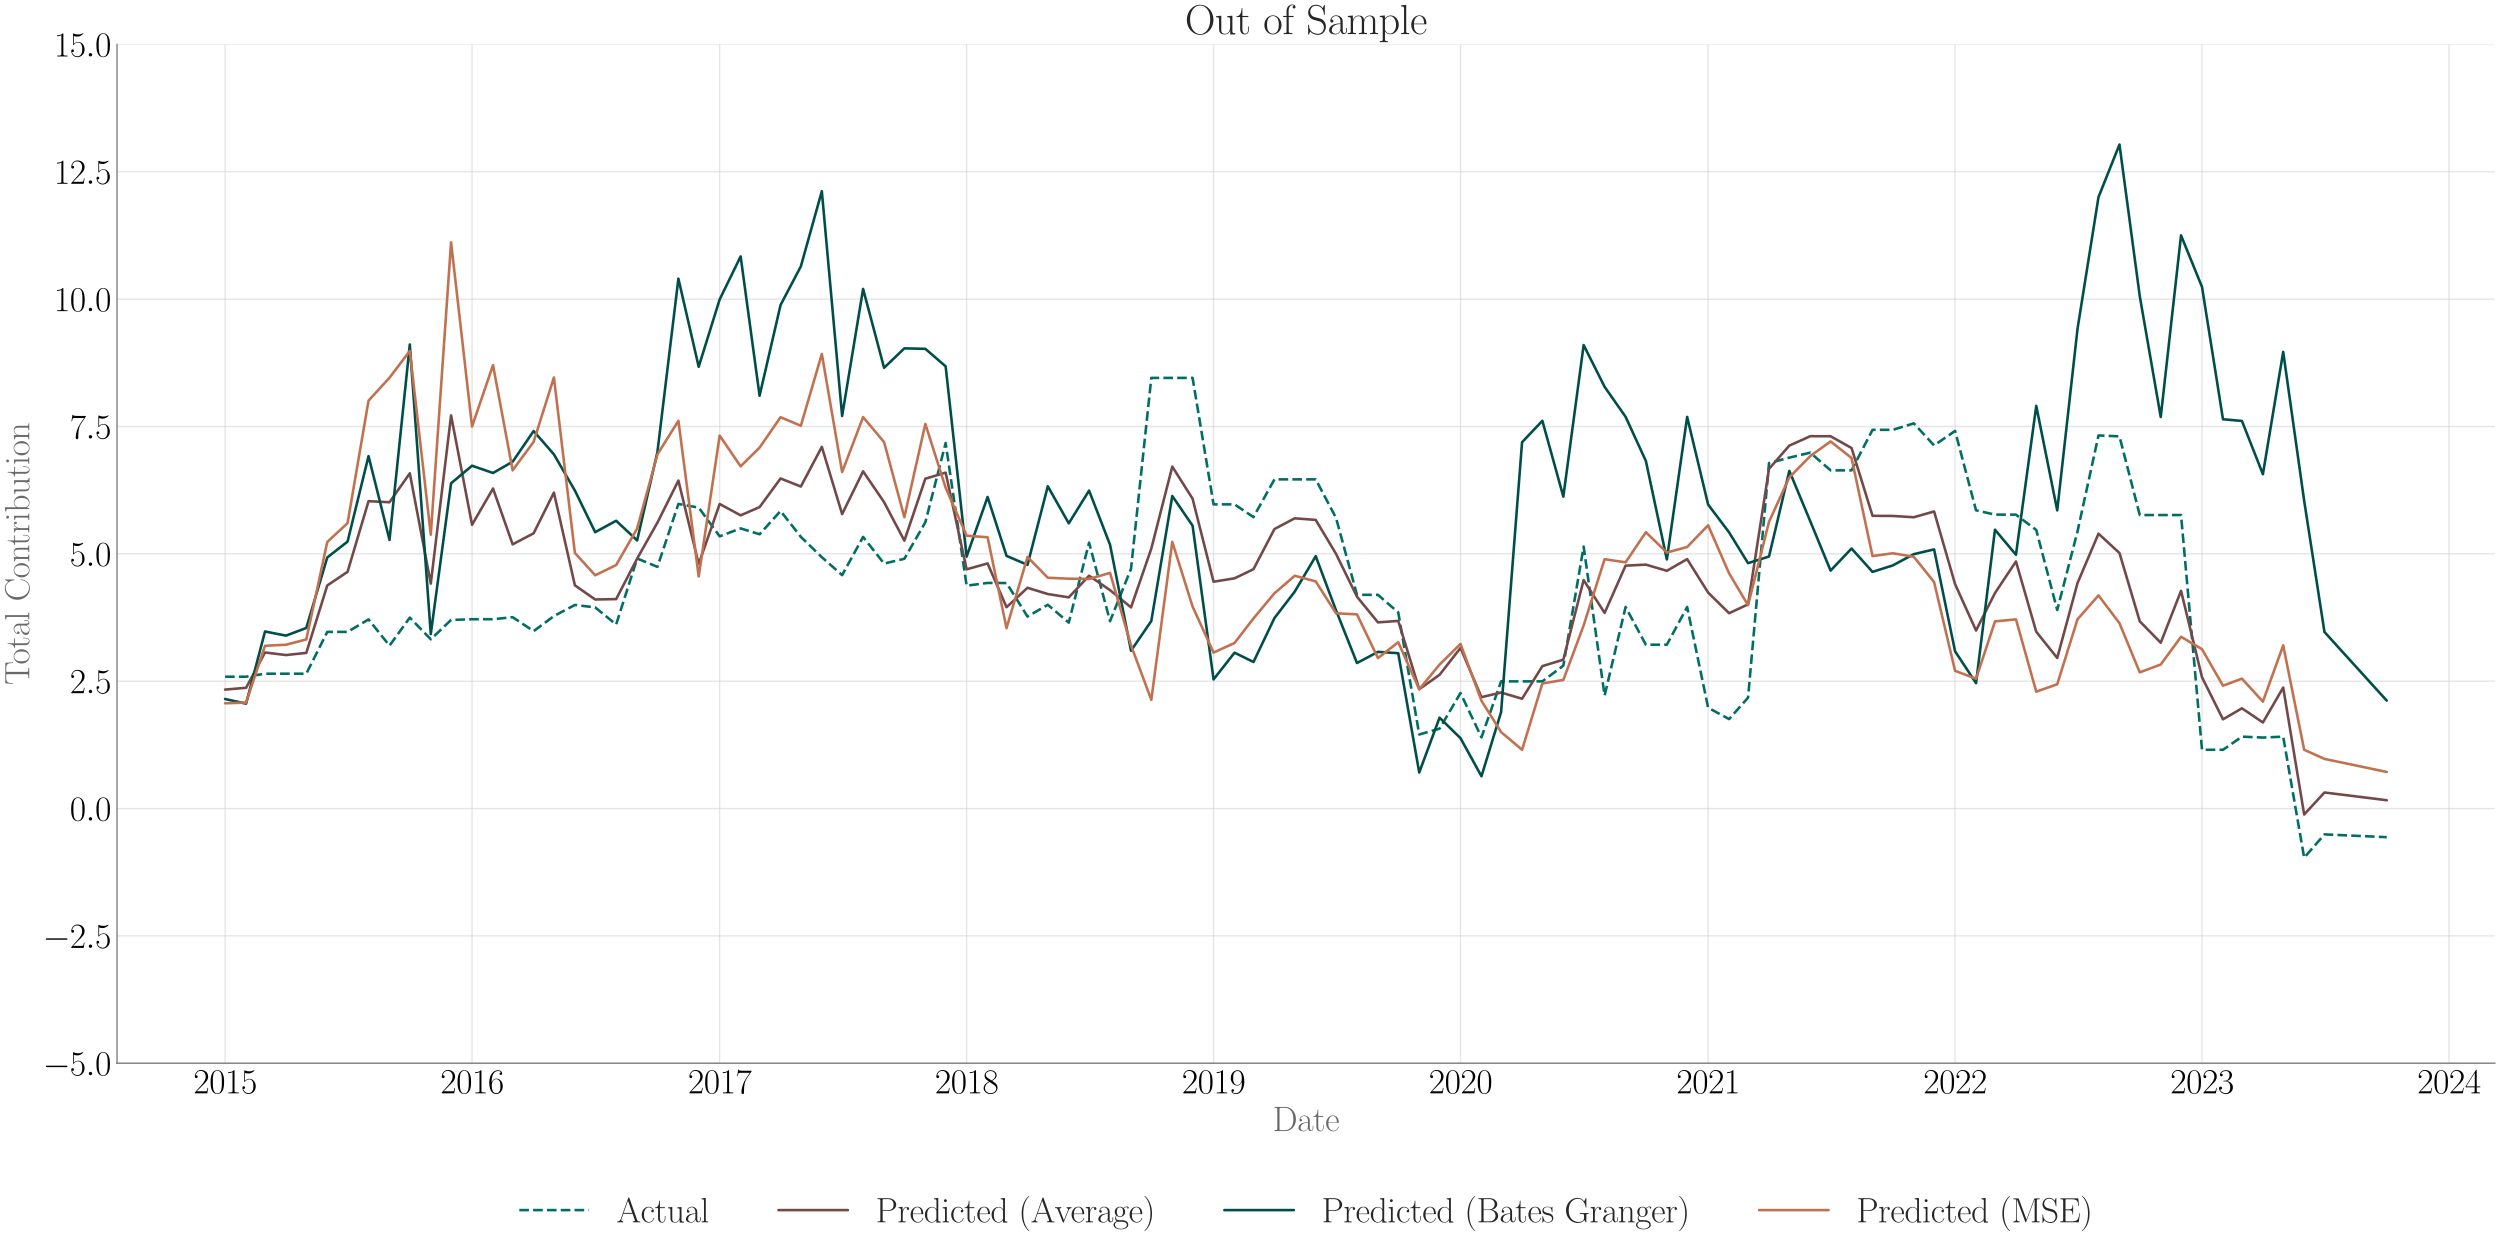 <?xml version="1.0" encoding="utf-8" standalone="no"?>
<!DOCTYPE svg PUBLIC "-//W3C//DTD SVG 1.1//EN"
  "http://www.w3.org/Graphics/SVG/1.1/DTD/svg11.dtd">
<svg xmlns:xlink="http://www.w3.org/1999/xlink" width="1440pt" height="720pt" viewBox="0 0 1440 720" xmlns="http://www.w3.org/2000/svg" version="1.1">
 <defs>
  <style type="text/css">*{stroke-linejoin: round; stroke-linecap: butt}</style>
 </defs>
 <g id="figure_1">
  <g id="patch_1">
   <path d="M 0 720 
L 1440 720 
L 1440 0 
L 0 0 
z
" style="fill: #ffffff"/>
  </g>
  <g id="axes_1">
   <g id="patch_2">
    <path d="M 67.406 612.427 
L 1437 612.427 
L 1437 25.605 
L 67.406 25.605 
z
" style="fill: #ffffff"/>
   </g>
   <g id="matplotlib.axis_1">
    <g id="xtick_1">
     <g id="line2d_1">
      <path d="M 129.66 612.427 
L 129.66 25.605 
" clip-path="url(#p086842a701)" style="fill: none; stroke: #cccccc; stroke-opacity: 0.5; stroke-width: 0.8; stroke-linecap: round"/>
     </g>
     <g id="text_1">
      <!-- $\mathdefault{2015}$ -->
      <g transform="translate(111.384 629.764) scale(0.2 -0.2)">
       <defs>
        <path id="CMR17-32" d="M 2669 989 
L 2554 989 
C 2490 536 2438 459 2413 420 
C 2381 369 1920 369 1830 369 
L 602 369 
C 832 619 1280 1072 1824 1597 
C 2214 1967 2669 2402 2669 3035 
C 2669 3790 2067 4224 1395 4224 
C 691 4224 262 3604 262 3030 
C 262 2780 448 2748 525 2748 
C 589 2748 781 2787 781 3010 
C 781 3207 614 3264 525 3264 
C 486 3264 448 3258 422 3245 
C 544 3790 915 4058 1306 4058 
C 1862 4058 2227 3617 2227 3035 
C 2227 2479 1901 2000 1536 1584 
L 262 146 
L 262 0 
L 2515 0 
L 2669 989 
z
" transform="scale(0.016)"/>
        <path id="CMR17-30" d="M 2688 2025 
C 2688 2416 2682 3080 2413 3591 
C 2176 4039 1798 4198 1466 4198 
C 1158 4198 768 4058 525 3597 
C 269 3118 243 2524 243 2025 
C 243 1661 250 1106 448 619 
C 723 -39 1216 -128 1466 -128 
C 1760 -128 2208 -7 2470 600 
C 2662 1042 2688 1559 2688 2025 
z
M 1466 -26 
C 1056 -26 813 325 723 812 
C 653 1188 653 1738 653 2096 
C 653 2588 653 2997 736 3387 
C 858 3929 1216 4096 1466 4096 
C 1728 4096 2067 3923 2189 3400 
C 2272 3036 2278 2607 2278 2096 
C 2278 1680 2278 1169 2202 792 
C 2067 95 1690 -26 1466 -26 
z
" transform="scale(0.016)"/>
        <path id="CMR17-31" d="M 1702 4058 
C 1702 4192 1696 4192 1606 4192 
C 1357 3916 979 3827 621 3827 
C 602 3827 570 3827 563 3808 
C 557 3795 557 3782 557 3648 
C 755 3648 1088 3686 1344 3839 
L 1344 461 
C 1344 236 1331 160 781 160 
L 589 160 
L 589 0 
C 896 0 1216 0 1523 0 
C 1830 0 2150 0 2458 0 
L 2458 160 
L 2266 160 
C 1715 160 1702 230 1702 458 
L 1702 4058 
z
" transform="scale(0.016)"/>
        <path id="CMR17-35" d="M 730 3692 
C 794 3666 1056 3584 1325 3584 
C 1920 3584 2246 3911 2432 4100 
C 2432 4157 2432 4192 2394 4192 
C 2387 4192 2374 4192 2323 4163 
C 2099 4058 1837 3973 1517 3973 
C 1325 3973 1037 3999 723 4139 
C 653 4171 640 4171 634 4171 
C 602 4171 595 4164 595 4037 
L 595 2203 
C 595 2089 595 2057 659 2057 
C 691 2057 704 2070 736 2114 
C 941 2401 1222 2522 1542 2522 
C 1766 2522 2246 2382 2246 1289 
C 2246 1085 2246 715 2054 421 
C 1894 159 1645 25 1370 25 
C 947 25 518 320 403 814 
C 429 807 480 795 506 795 
C 589 795 749 840 749 1038 
C 749 1210 627 1280 506 1280 
C 358 1280 262 1190 262 1011 
C 262 454 704 -128 1382 -128 
C 2042 -128 2669 440 2669 1264 
C 2669 2030 2170 2624 1549 2624 
C 1222 2624 947 2503 730 2274 
L 730 3692 
z
" transform="scale(0.016)"/>
       </defs>
       <use xlink:href="#CMR17-32" transform="scale(0.996)"/>
       <use xlink:href="#CMR17-30" transform="translate(45.69 0) scale(0.996)"/>
       <use xlink:href="#CMR17-31" transform="translate(91.381 0) scale(0.996)"/>
       <use xlink:href="#CMR17-35" transform="translate(137.071 0) scale(0.996)"/>
      </g>
     </g>
    </g>
    <g id="xtick_2">
     <g id="line2d_2">
      <path d="M 271.9 612.427 
L 271.9 25.605 
" clip-path="url(#p086842a701)" style="fill: none; stroke: #cccccc; stroke-opacity: 0.5; stroke-width: 0.8; stroke-linecap: round"/>
     </g>
     <g id="text_2">
      <!-- $\mathdefault{2016}$ -->
      <g transform="translate(253.624 629.764) scale(0.2 -0.2)">
       <defs>
        <path id="CMR17-36" d="M 678 2176 
C 678 3690 1395 4032 1811 4032 
C 1946 4032 2272 4009 2400 3776 
C 2298 3776 2106 3776 2106 3553 
C 2106 3381 2246 3323 2336 3323 
C 2394 3323 2566 3348 2566 3560 
C 2566 3954 2246 4179 1805 4179 
C 1043 4179 243 3390 243 1984 
C 243 253 966 -128 1478 -128 
C 2099 -128 2688 427 2688 1283 
C 2688 2081 2170 2662 1517 2662 
C 1126 2662 838 2407 678 1960 
L 678 2176 
z
M 1478 25 
C 691 25 691 1200 691 1436 
C 691 1896 909 2560 1504 2560 
C 1613 2560 1926 2560 2138 2120 
C 2253 1870 2253 1609 2253 1289 
C 2253 944 2253 690 2118 434 
C 1978 171 1773 25 1478 25 
z
" transform="scale(0.016)"/>
       </defs>
       <use xlink:href="#CMR17-32" transform="scale(0.996)"/>
       <use xlink:href="#CMR17-30" transform="translate(45.69 0) scale(0.996)"/>
       <use xlink:href="#CMR17-31" transform="translate(91.381 0) scale(0.996)"/>
       <use xlink:href="#CMR17-36" transform="translate(137.071 0) scale(0.996)"/>
      </g>
     </g>
    </g>
    <g id="xtick_3">
     <g id="line2d_3">
      <path d="M 414.53 612.427 
L 414.53 25.605 
" clip-path="url(#p086842a701)" style="fill: none; stroke: #cccccc; stroke-opacity: 0.5; stroke-width: 0.8; stroke-linecap: round"/>
     </g>
     <g id="text_3">
      <!-- $\mathdefault{2017}$ -->
      <g transform="translate(396.253 629.764) scale(0.2 -0.2)">
       <defs>
        <path id="CMR17-37" d="M 2886 3941 
L 2886 4081 
L 1382 4081 
C 634 4081 621 4165 595 4288 
L 480 4288 
L 294 3094 
L 410 3094 
C 429 3215 474 3540 550 3661 
C 589 3712 1062 3712 1171 3712 
L 2579 3712 
L 1869 2661 
C 1395 1954 1069 999 1069 165 
C 1069 89 1069 -128 1299 -128 
C 1530 -128 1530 89 1530 171 
L 1530 465 
C 1530 1508 1709 2196 2003 2636 
L 2886 3941 
z
" transform="scale(0.016)"/>
       </defs>
       <use xlink:href="#CMR17-32" transform="scale(0.996)"/>
       <use xlink:href="#CMR17-30" transform="translate(45.69 0) scale(0.996)"/>
       <use xlink:href="#CMR17-31" transform="translate(91.381 0) scale(0.996)"/>
       <use xlink:href="#CMR17-37" transform="translate(137.071 0) scale(0.996)"/>
      </g>
     </g>
    </g>
    <g id="xtick_4">
     <g id="line2d_4">
      <path d="M 556.769 612.427 
L 556.769 25.605 
" clip-path="url(#p086842a701)" style="fill: none; stroke: #cccccc; stroke-opacity: 0.5; stroke-width: 0.8; stroke-linecap: round"/>
     </g>
     <g id="text_4">
      <!-- $\mathdefault{2018}$ -->
      <g transform="translate(538.493 629.764) scale(0.2 -0.2)">
       <defs>
        <path id="CMR17-38" d="M 1741 2264 
C 2144 2467 2554 2773 2554 3263 
C 2554 3841 1990 4179 1472 4179 
C 890 4179 378 3759 378 3180 
C 378 3021 416 2747 666 2505 
C 730 2442 998 2251 1171 2130 
C 883 1983 211 1634 211 934 
C 211 279 838 -128 1459 -128 
C 2144 -128 2720 362 2720 1010 
C 2720 1590 2330 1857 2074 2029 
L 1741 2264 
z
M 902 2822 
C 851 2854 595 3051 595 3351 
C 595 3739 998 4032 1459 4032 
C 1965 4032 2336 3676 2336 3262 
C 2336 2669 1670 2331 1638 2331 
C 1632 2331 1626 2331 1574 2370 
L 902 2822 
z
M 2080 1519 
C 2176 1449 2483 1240 2483 851 
C 2483 381 2010 25 1472 25 
C 890 25 448 438 448 940 
C 448 1443 838 1862 1280 2060 
L 2080 1519 
z
" transform="scale(0.016)"/>
       </defs>
       <use xlink:href="#CMR17-32" transform="scale(0.996)"/>
       <use xlink:href="#CMR17-30" transform="translate(45.69 0) scale(0.996)"/>
       <use xlink:href="#CMR17-31" transform="translate(91.381 0) scale(0.996)"/>
       <use xlink:href="#CMR17-38" transform="translate(137.071 0) scale(0.996)"/>
      </g>
     </g>
    </g>
    <g id="xtick_5">
     <g id="line2d_5">
      <path d="M 699.009 612.427 
L 699.009 25.605 
" clip-path="url(#p086842a701)" style="fill: none; stroke: #cccccc; stroke-opacity: 0.5; stroke-width: 0.8; stroke-linecap: round"/>
     </g>
     <g id="text_5">
      <!-- $\mathdefault{2019}$ -->
      <g transform="translate(680.733 629.764) scale(0.2 -0.2)">
       <defs>
        <path id="CMR17-39" d="M 2253 1864 
C 2253 464 1670 31 1190 31 
C 1043 31 685 31 538 294 
C 704 268 826 357 826 518 
C 826 692 685 749 595 749 
C 538 749 365 723 365 506 
C 365 71 742 -128 1203 -128 
C 1939 -128 2688 674 2688 2073 
C 2688 3817 1971 4179 1485 4179 
C 851 4179 243 3628 243 2778 
C 243 1991 762 1408 1414 1408 
C 1952 1408 2189 1903 2253 2112 
L 2253 1864 
z
M 1427 1510 
C 1254 1510 1011 1542 813 1922 
C 678 2169 678 2461 678 2771 
C 678 3146 678 3405 858 3684 
C 947 3817 1114 4032 1485 4032 
C 2240 4032 2240 2885 2240 2632 
C 2240 2182 2035 1510 1427 1510 
z
" transform="scale(0.016)"/>
       </defs>
       <use xlink:href="#CMR17-32" transform="scale(0.996)"/>
       <use xlink:href="#CMR17-30" transform="translate(45.69 0) scale(0.996)"/>
       <use xlink:href="#CMR17-31" transform="translate(91.381 0) scale(0.996)"/>
       <use xlink:href="#CMR17-39" transform="translate(137.071 0) scale(0.996)"/>
      </g>
     </g>
    </g>
    <g id="xtick_6">
     <g id="line2d_6">
      <path d="M 841.249 612.427 
L 841.249 25.605 
" clip-path="url(#p086842a701)" style="fill: none; stroke: #cccccc; stroke-opacity: 0.5; stroke-width: 0.8; stroke-linecap: round"/>
     </g>
     <g id="text_6">
      <!-- $\mathdefault{2020}$ -->
      <g transform="translate(822.973 629.764) scale(0.2 -0.2)">
       <use xlink:href="#CMR17-32" transform="scale(0.996)"/>
       <use xlink:href="#CMR17-30" transform="translate(45.69 0) scale(0.996)"/>
       <use xlink:href="#CMR17-32" transform="translate(91.381 0) scale(0.996)"/>
       <use xlink:href="#CMR17-30" transform="translate(137.071 0) scale(0.996)"/>
      </g>
     </g>
    </g>
    <g id="xtick_7">
     <g id="line2d_7">
      <path d="M 983.878 612.427 
L 983.878 25.605 
" clip-path="url(#p086842a701)" style="fill: none; stroke: #cccccc; stroke-opacity: 0.5; stroke-width: 0.8; stroke-linecap: round"/>
     </g>
     <g id="text_7">
      <!-- $\mathdefault{2021}$ -->
      <g transform="translate(965.602 629.764) scale(0.2 -0.2)">
       <use xlink:href="#CMR17-32" transform="scale(0.996)"/>
       <use xlink:href="#CMR17-30" transform="translate(45.69 0) scale(0.996)"/>
       <use xlink:href="#CMR17-32" transform="translate(91.381 0) scale(0.996)"/>
       <use xlink:href="#CMR17-31" transform="translate(137.071 0) scale(0.996)"/>
      </g>
     </g>
    </g>
    <g id="xtick_8">
     <g id="line2d_8">
      <path d="M 1126.118 612.427 
L 1126.118 25.605 
" clip-path="url(#p086842a701)" style="fill: none; stroke: #cccccc; stroke-opacity: 0.5; stroke-width: 0.8; stroke-linecap: round"/>
     </g>
     <g id="text_8">
      <!-- $\mathdefault{2022}$ -->
      <g transform="translate(1107.842 629.764) scale(0.2 -0.2)">
       <use xlink:href="#CMR17-32" transform="scale(0.996)"/>
       <use xlink:href="#CMR17-30" transform="translate(45.69 0) scale(0.996)"/>
       <use xlink:href="#CMR17-32" transform="translate(91.381 0) scale(0.996)"/>
       <use xlink:href="#CMR17-32" transform="translate(137.071 0) scale(0.996)"/>
      </g>
     </g>
    </g>
    <g id="xtick_9">
     <g id="line2d_9">
      <path d="M 1268.358 612.427 
L 1268.358 25.605 
" clip-path="url(#p086842a701)" style="fill: none; stroke: #cccccc; stroke-opacity: 0.5; stroke-width: 0.8; stroke-linecap: round"/>
     </g>
     <g id="text_9">
      <!-- $\mathdefault{2023}$ -->
      <g transform="translate(1250.082 629.764) scale(0.2 -0.2)">
       <defs>
        <path id="CMR17-33" d="M 1414 2157 
C 1984 2157 2234 1662 2234 1090 
C 2234 320 1824 25 1453 25 
C 1114 25 563 194 390 693 
C 422 680 454 680 486 680 
C 640 680 755 782 755 948 
C 755 1133 614 1216 486 1216 
C 378 1216 211 1165 211 926 
C 211 335 787 -128 1466 -128 
C 2176 -128 2720 430 2720 1085 
C 2720 1707 2208 2157 1600 2227 
C 2086 2328 2554 2756 2554 3329 
C 2554 3820 2048 4179 1472 4179 
C 890 4179 378 3829 378 3329 
C 378 3110 544 3072 627 3072 
C 762 3072 877 3155 877 3321 
C 877 3486 762 3569 627 3569 
C 602 3569 570 3569 544 3557 
C 730 3959 1235 4032 1459 4032 
C 1683 4032 2106 3925 2106 3320 
C 2106 3143 2080 2828 1862 2550 
C 1670 2304 1453 2304 1242 2284 
C 1210 2284 1062 2269 1037 2269 
C 992 2263 966 2257 966 2208 
C 966 2163 973 2157 1101 2157 
L 1414 2157 
z
" transform="scale(0.016)"/>
       </defs>
       <use xlink:href="#CMR17-32" transform="scale(0.996)"/>
       <use xlink:href="#CMR17-30" transform="translate(45.69 0) scale(0.996)"/>
       <use xlink:href="#CMR17-32" transform="translate(91.381 0) scale(0.996)"/>
       <use xlink:href="#CMR17-33" transform="translate(137.071 0) scale(0.996)"/>
      </g>
     </g>
    </g>
    <g id="xtick_10">
     <g id="line2d_10">
      <path d="M 1410.598 612.427 
L 1410.598 25.605 
" clip-path="url(#p086842a701)" style="fill: none; stroke: #cccccc; stroke-opacity: 0.5; stroke-width: 0.8; stroke-linecap: round"/>
     </g>
     <g id="text_10">
      <!-- $\mathdefault{2024}$ -->
      <g transform="translate(1392.322 629.764) scale(0.2 -0.2)">
       <defs>
        <path id="CMR17-34" d="M 2150 4122 
C 2150 4256 2144 4256 2029 4256 
L 128 1254 
L 128 1088 
L 1779 1088 
L 1779 457 
C 1779 224 1766 160 1318 160 
L 1197 160 
L 1197 0 
C 1402 0 1747 0 1965 0 
C 2182 0 2528 0 2733 0 
L 2733 160 
L 2611 160 
C 2163 160 2150 224 2150 457 
L 2150 1088 
L 2803 1088 
L 2803 1254 
L 2150 1254 
L 2150 4122 
z
M 1798 3703 
L 1798 1254 
L 256 1254 
L 1798 3703 
z
" transform="scale(0.016)"/>
       </defs>
       <use xlink:href="#CMR17-32" transform="scale(0.996)"/>
       <use xlink:href="#CMR17-30" transform="translate(45.69 0) scale(0.996)"/>
       <use xlink:href="#CMR17-32" transform="translate(91.381 0) scale(0.996)"/>
       <use xlink:href="#CMR17-34" transform="translate(137.071 0) scale(0.996)"/>
      </g>
     </g>
    </g>
    <g id="text_11">
     <!-- Date -->
     <g style="fill: #696969" transform="translate(733.018 651.476) scale(0.2 -0.2)">
      <defs>
       <path id="CMR17-44" d="M 333 4352 
L 333 4186 
C 774 4186 845 4186 845 3900 
L 845 452 
C 845 166 774 166 333 166 
L 333 0 
L 2368 0 
C 3398 0 4224 943 4224 2141 
C 4224 3346 3411 4352 2368 4352 
L 333 4352 
z
M 1523 166 
C 1267 166 1254 197 1254 414 
L 1254 3938 
C 1254 4155 1267 4186 1523 4186 
L 2240 4186 
C 2771 4186 3750 3874 3750 2141 
C 3750 1242 3488 879 3366 707 
C 3213 510 2848 166 2240 166 
L 1523 166 
z
" transform="scale(0.016)"/>
       <path id="CMR17-61" d="M 2304 1653 
C 2304 2072 2304 2294 2035 2543 
C 1798 2752 1523 2816 1306 2816 
C 800 2816 435 2407 435 1971 
C 435 1728 627 1728 666 1728 
C 749 1728 896 1778 896 1954 
C 896 2112 774 2181 666 2181 
C 640 2181 608 2174 589 2168 
C 723 2592 1069 2714 1293 2714 
C 1613 2714 1965 2429 1965 1885 
L 1965 1600 
C 1587 1600 1133 1549 774 1357 
C 371 1133 256 813 256 570 
C 256 77 832 -64 1171 -64 
C 1523 -64 1850 139 1990 511 
C 2003 233 2182 -18 2464 -18 
C 2598 -18 2938 70 2938 567 
L 2938 920 
L 2822 920 
L 2822 562 
C 2822 178 2650 128 2566 128 
C 2304 128 2304 458 2304 738 
L 2304 1653 
z
M 1965 870 
C 1965 317 1568 38 1216 38 
C 896 38 646 275 646 570 
C 646 761 730 1100 1101 1305 
C 1408 1478 1760 1504 1965 1504 
L 1965 870 
z
" transform="scale(0.016)"/>
       <path id="CMR17-74" d="M 966 2560 
L 1862 2560 
L 1862 2725 
L 966 2725 
L 966 3904 
L 851 3904 
C 838 3245 614 2668 70 2668 
L 70 2560 
L 627 2560 
L 627 771 
C 627 650 627 -64 1370 -64 
C 1747 -64 1965 306 1965 777 
L 1965 1140 
L 1850 1140 
L 1850 783 
C 1850 344 1677 51 1408 51 
C 1222 51 966 178 966 758 
L 966 2560 
z
" transform="scale(0.016)"/>
       <path id="CMR17-65" d="M 2438 1472 
C 2464 1498 2464 1511 2464 1576 
C 2464 2238 2118 2816 1389 2816 
C 710 2816 173 2169 173 1383 
C 173 551 781 -64 1459 -64 
C 2176 -64 2458 607 2458 740 
C 2458 784 2419 784 2406 784 
C 2362 784 2355 771 2330 696 
C 2189 265 1837 51 1504 51 
C 1229 51 954 203 781 480 
C 582 803 582 1176 582 1472 
L 2438 1472 
z
M 589 1568 
C 634 2505 1126 2714 1382 2714 
C 1818 2714 2112 2297 2118 1568 
L 589 1568 
z
" transform="scale(0.016)"/>
      </defs>
      <use xlink:href="#CMR17-44" transform="scale(0.996)"/>
      <use xlink:href="#CMR17-61" transform="translate(70.394 0) scale(0.996)"/>
      <use xlink:href="#CMR17-74" transform="translate(116.084 0) scale(0.996)"/>
      <use xlink:href="#CMR17-65" transform="translate(151.365 0) scale(0.996)"/>
     </g>
    </g>
   </g>
   <g id="matplotlib.axis_2">
    <g id="ytick_1">
     <g id="line2d_11">
      <path d="M 67.406 612.427 
L 1437 612.427 
" clip-path="url(#p086842a701)" style="fill: none; stroke: #cccccc; stroke-opacity: 0.5; stroke-width: 0.8; stroke-linecap: round"/>
     </g>
     <g id="text_12">
      <!-- $\mathdefault{−5.0}$ -->
      <g transform="translate(24.713 619.345) scale(0.2 -0.2)">
       <defs>
        <path id="CMSY10-0" d="M 4218 1472 
C 4326 1472 4442 1472 4442 1600 
C 4442 1728 4326 1728 4218 1728 
L 755 1728 
C 646 1728 531 1728 531 1600 
C 531 1472 646 1472 755 1472 
L 4218 1472 
z
" transform="scale(0.016)"/>
        <path id="CMMI12-3a" d="M 1178 307 
C 1178 492 1024 619 870 619 
C 685 619 557 466 557 313 
C 557 128 710 0 864 0 
C 1050 0 1178 153 1178 307 
z
" transform="scale(0.016)"/>
       </defs>
       <use xlink:href="#CMSY10-0" transform="scale(0.996)"/>
       <use xlink:href="#CMR17-35" transform="translate(77.487 0) scale(0.996)"/>
       <use xlink:href="#CMMI12-3a" transform="translate(123.178 0) scale(0.996)"/>
       <use xlink:href="#CMR17-30" transform="translate(150.275 0) scale(0.996)"/>
      </g>
     </g>
    </g>
    <g id="ytick_2">
     <g id="line2d_12">
      <path d="M 67.406 539.074 
L 1437 539.074 
" clip-path="url(#p086842a701)" style="fill: none; stroke: #cccccc; stroke-opacity: 0.5; stroke-width: 0.8; stroke-linecap: round"/>
     </g>
     <g id="text_13">
      <!-- $\mathdefault{−2.5}$ -->
      <g transform="translate(24.713 545.993) scale(0.2 -0.2)">
       <use xlink:href="#CMSY10-0" transform="scale(0.996)"/>
       <use xlink:href="#CMR17-32" transform="translate(77.487 0) scale(0.996)"/>
       <use xlink:href="#CMMI12-3a" transform="translate(123.178 0) scale(0.996)"/>
       <use xlink:href="#CMR17-35" transform="translate(150.275 0) scale(0.996)"/>
      </g>
     </g>
    </g>
    <g id="ytick_3">
     <g id="line2d_13">
      <path d="M 67.406 465.721 
L 1437 465.721 
" clip-path="url(#p086842a701)" style="fill: none; stroke: #cccccc; stroke-opacity: 0.5; stroke-width: 0.8; stroke-linecap: round"/>
     </g>
     <g id="text_14">
      <!-- $\mathdefault{0.0}$ -->
      <g transform="translate(40.21 472.64) scale(0.2 -0.2)">
       <use xlink:href="#CMR17-30" transform="scale(0.996)"/>
       <use xlink:href="#CMMI12-3a" transform="translate(45.69 0) scale(0.996)"/>
       <use xlink:href="#CMR17-30" transform="translate(72.788 0) scale(0.996)"/>
      </g>
     </g>
    </g>
    <g id="ytick_4">
     <g id="line2d_14">
      <path d="M 67.406 392.369 
L 1437 392.369 
" clip-path="url(#p086842a701)" style="fill: none; stroke: #cccccc; stroke-opacity: 0.5; stroke-width: 0.8; stroke-linecap: round"/>
     </g>
     <g id="text_15">
      <!-- $\mathdefault{2.5}$ -->
      <g transform="translate(40.21 399.287) scale(0.2 -0.2)">
       <use xlink:href="#CMR17-32" transform="scale(0.996)"/>
       <use xlink:href="#CMMI12-3a" transform="translate(45.69 0) scale(0.996)"/>
       <use xlink:href="#CMR17-35" transform="translate(72.788 0) scale(0.996)"/>
      </g>
     </g>
    </g>
    <g id="ytick_5">
     <g id="line2d_15">
      <path d="M 67.406 319.016 
L 1437 319.016 
" clip-path="url(#p086842a701)" style="fill: none; stroke: #cccccc; stroke-opacity: 0.5; stroke-width: 0.8; stroke-linecap: round"/>
     </g>
     <g id="text_16">
      <!-- $\mathdefault{5.0}$ -->
      <g transform="translate(40.21 325.934) scale(0.2 -0.2)">
       <use xlink:href="#CMR17-35" transform="scale(0.996)"/>
       <use xlink:href="#CMMI12-3a" transform="translate(45.69 0) scale(0.996)"/>
       <use xlink:href="#CMR17-30" transform="translate(72.788 0) scale(0.996)"/>
      </g>
     </g>
    </g>
    <g id="ytick_6">
     <g id="line2d_16">
      <path d="M 67.406 245.663 
L 1437 245.663 
" clip-path="url(#p086842a701)" style="fill: none; stroke: #cccccc; stroke-opacity: 0.5; stroke-width: 0.8; stroke-linecap: round"/>
     </g>
     <g id="text_17">
      <!-- $\mathdefault{7.5}$ -->
      <g transform="translate(40.21 252.581) scale(0.2 -0.2)">
       <use xlink:href="#CMR17-37" transform="scale(0.996)"/>
       <use xlink:href="#CMMI12-3a" transform="translate(45.69 0) scale(0.996)"/>
       <use xlink:href="#CMR17-35" transform="translate(72.788 0) scale(0.996)"/>
      </g>
     </g>
    </g>
    <g id="ytick_7">
     <g id="line2d_17">
      <path d="M 67.406 172.31 
L 1437 172.31 
" clip-path="url(#p086842a701)" style="fill: none; stroke: #cccccc; stroke-opacity: 0.5; stroke-width: 0.8; stroke-linecap: round"/>
     </g>
     <g id="text_18">
      <!-- $\mathdefault{10.0}$ -->
      <g transform="translate(31.072 179.229) scale(0.2 -0.2)">
       <use xlink:href="#CMR17-31" transform="scale(0.996)"/>
       <use xlink:href="#CMR17-30" transform="translate(45.69 0) scale(0.996)"/>
       <use xlink:href="#CMMI12-3a" transform="translate(91.381 0) scale(0.996)"/>
       <use xlink:href="#CMR17-30" transform="translate(118.478 0) scale(0.996)"/>
      </g>
     </g>
    </g>
    <g id="ytick_8">
     <g id="line2d_18">
      <path d="M 67.406 98.957 
L 1437 98.957 
" clip-path="url(#p086842a701)" style="fill: none; stroke: #cccccc; stroke-opacity: 0.5; stroke-width: 0.8; stroke-linecap: round"/>
     </g>
     <g id="text_19">
      <!-- $\mathdefault{12.5}$ -->
      <g transform="translate(31.072 105.876) scale(0.2 -0.2)">
       <use xlink:href="#CMR17-31" transform="scale(0.996)"/>
       <use xlink:href="#CMR17-32" transform="translate(45.69 0) scale(0.996)"/>
       <use xlink:href="#CMMI12-3a" transform="translate(91.381 0) scale(0.996)"/>
       <use xlink:href="#CMR17-35" transform="translate(118.478 0) scale(0.996)"/>
      </g>
     </g>
    </g>
    <g id="ytick_9">
     <g id="line2d_19">
      <path d="M 67.406 25.605 
L 1437 25.605 
" clip-path="url(#p086842a701)" style="fill: none; stroke: #cccccc; stroke-opacity: 0.5; stroke-width: 0.8; stroke-linecap: round"/>
     </g>
     <g id="text_20">
      <!-- $\mathdefault{15.0}$ -->
      <g transform="translate(31.072 32.523) scale(0.2 -0.2)">
       <use xlink:href="#CMR17-31" transform="scale(0.996)"/>
       <use xlink:href="#CMR17-35" transform="translate(45.69 0) scale(0.996)"/>
       <use xlink:href="#CMMI12-3a" transform="translate(91.381 0) scale(0.996)"/>
       <use xlink:href="#CMR17-30" transform="translate(118.478 0) scale(0.996)"/>
      </g>
     </g>
    </g>
    <g id="text_21">
     <!-- Total Contribution -->
     <g style="fill: #696969" transform="translate(16.837 394.492) rotate(-90) scale(0.2 -0.2)">
      <defs>
       <path id="CMR17-54" d="M 3981 4326 
L 288 4326 
L 179 2918 
L 294 2918 
C 378 3976 467 4160 1453 4160 
C 1568 4160 1754 4160 1805 4154 
C 1926 4135 1926 4058 1926 3912 
L 1926 459 
C 1926 230 1907 160 1376 160 
L 1197 160 
L 1197 0 
C 1504 0 1824 0 2138 0 
C 2451 0 2771 0 3078 0 
L 3078 160 
L 2899 160 
C 2368 160 2349 230 2349 459 
L 2349 3912 
C 2349 4052 2349 4129 2464 4154 
C 2515 4160 2701 4160 2816 4160 
C 3795 4160 3891 3976 3974 2918 
L 4090 2918 
L 3981 4326 
z
" transform="scale(0.016)"/>
       <path id="CMR17-6f" d="M 2758 1356 
C 2758 2176 2163 2816 1466 2816 
C 768 2816 173 2176 173 1356 
C 173 551 768 -64 1466 -64 
C 2163 -64 2758 551 2758 1356 
z
M 1466 51 
C 1165 51 909 230 762 480 
C 602 767 582 1126 582 1408 
C 582 1677 595 2010 762 2298 
C 890 2509 1139 2714 1466 2714 
C 1754 2714 1997 2554 2150 2330 
C 2349 2029 2349 1607 2349 1408 
C 2349 1158 2336 775 2163 467 
C 1984 173 1709 51 1466 51 
z
" transform="scale(0.016)"/>
       <path id="CMR17-6c" d="M 979 4396 
L 218 4326 
L 218 4160 
C 595 4160 653 4122 653 3817 
L 653 426 
C 653 184 627 153 218 153 
L 218 -13 
C 371 0 653 0 813 0 
C 979 0 1261 0 1414 -13 
L 1414 153 
C 1005 153 979 178 979 426 
L 979 4396 
z
" transform="scale(0.016)"/>
       <path id="CMR17-43" d="M 3974 4289 
C 3974 4403 3968 4410 3930 4410 
C 3904 4410 3898 4403 3853 4327 
L 3571 3792 
C 3258 4187 2874 4416 2381 4416 
C 1286 4416 294 3456 294 2148 
C 294 826 1286 -128 2387 -128 
C 3366 -128 3974 730 3974 1461 
C 3974 1524 3974 1550 3917 1550 
C 3866 1550 3866 1531 3859 1474 
C 3808 585 3168 38 2477 38 
C 1824 38 781 495 781 2147 
C 781 3805 1843 4250 2464 4250 
C 3187 4250 3712 3628 3834 2745 
C 3846 2668 3846 2655 3904 2655 
C 3974 2655 3974 2668 3974 2783 
L 3974 4289 
z
" transform="scale(0.016)"/>
       <path id="CMR17-6e" d="M 2656 1933 
C 2656 2259 2592 2790 1837 2790 
C 1331 2790 1069 2400 973 2144 
L 966 2144 
L 966 2790 
L 211 2720 
L 211 2554 
C 589 2554 646 2515 646 2208 
L 646 428 
C 646 184 621 153 211 153 
L 211 -13 
C 365 0 646 0 813 0 
C 979 0 1267 0 1421 -13 
L 1421 153 
C 1011 153 986 178 986 428 
L 986 1658 
C 986 2247 1344 2688 1792 2688 
C 2266 2688 2317 2266 2317 1958 
L 2317 428 
C 2317 184 2291 153 1882 153 
L 1882 -13 
C 2035 0 2317 0 2483 0 
C 2650 0 2938 0 3091 -13 
L 3091 153 
C 2682 153 2656 178 2656 428 
L 2656 1933 
z
" transform="scale(0.016)"/>
       <path id="CMR17-72" d="M 960 1497 
C 960 2112 1222 2688 1702 2688 
C 1747 2688 1792 2682 1837 2662 
C 1837 2662 1696 2617 1696 2452 
C 1696 2298 1818 2234 1914 2234 
C 1990 2234 2131 2279 2131 2458 
C 2131 2663 1926 2790 1709 2790 
C 1222 2790 1011 2317 947 2093 
L 941 2093 
L 941 2790 
L 198 2720 
L 198 2554 
C 576 2554 634 2515 634 2208 
L 634 428 
C 634 184 608 153 198 153 
L 198 -13 
C 352 0 646 0 813 0 
C 998 0 1325 0 1498 -13 
L 1498 153 
C 1037 153 960 153 960 440 
L 960 1497 
z
" transform="scale(0.016)"/>
       <path id="CMR17-69" d="M 992 3909 
C 992 4049 877 4170 730 4170 
C 589 4170 467 4056 467 3909 
C 467 3769 582 3648 730 3648 
C 870 3648 992 3763 992 3909 
z
M 243 2706 
L 243 2541 
C 602 2541 653 2502 653 2197 
L 653 427 
C 653 184 627 153 218 153 
L 218 -13 
C 371 0 646 0 806 0 
C 960 0 1222 0 1370 -13 
L 1370 153 
C 992 153 979 191 979 420 
L 979 2776 
L 243 2706 
z
" transform="scale(0.016)"/>
       <path id="CMR17-62" d="M 960 4396 
L 198 4326 
L 198 4160 
C 576 4160 634 4122 634 3817 
L 634 -13 
L 749 -13 
L 934 441 
C 1120 141 1395 -64 1766 -64 
C 2406 -64 3053 500 3053 1370 
C 3053 2188 2477 2790 1830 2790 
C 1434 2790 1152 2579 960 2330 
L 960 4396 
z
M 973 2004 
C 973 2118 973 2138 1062 2272 
C 1312 2657 1670 2688 1792 2688 
C 1984 2688 2643 2585 2643 1376 
C 2643 108 1888 38 1734 38 
C 1536 38 1248 114 1043 486 
C 973 608 973 621 973 735 
L 973 2004 
z
" transform="scale(0.016)"/>
       <path id="CMR17-75" d="M 1882 2693 
L 1882 2528 
C 2259 2528 2317 2489 2317 2186 
L 2317 1032 
C 2317 500 2029 38 1555 38 
C 1030 38 986 348 986 678 
L 986 2763 
L 211 2693 
L 211 2528 
C 467 2528 640 2528 646 2274 
L 646 1058 
C 646 633 646 361 813 183 
C 896 101 1056 -64 1517 -64 
C 2061 -64 2272 377 2323 506 
L 2330 506 
L 2330 -63 
L 3091 -63 
L 3091 128 
C 2714 128 2656 166 2656 473 
L 2656 2763 
L 1882 2693 
z
" transform="scale(0.016)"/>
      </defs>
      <use xlink:href="#CMR17-54" transform="scale(0.996)"/>
      <use xlink:href="#CMR17-6f" transform="translate(58.703 0) scale(0.996)"/>
      <use xlink:href="#CMR17-74" transform="translate(104.393 0) scale(0.996)"/>
      <use xlink:href="#CMR17-61" transform="translate(139.674 0) scale(0.996)"/>
      <use xlink:href="#CMR17-6c" transform="translate(185.364 0) scale(0.996)"/>
      <use xlink:href="#CMR17-43" transform="translate(240.311 0) scale(0.996)"/>
      <use xlink:href="#CMR17-6f" transform="translate(306.821 0) scale(0.996)"/>
      <use xlink:href="#CMR17-6e" transform="translate(352.512 0) scale(0.996)"/>
      <use xlink:href="#CMR17-74" transform="translate(400.805 0) scale(0.996)"/>
      <use xlink:href="#CMR17-72" transform="translate(436.085 0) scale(0.996)"/>
      <use xlink:href="#CMR17-69" transform="translate(471.366 0) scale(0.996)"/>
      <use xlink:href="#CMR17-62" transform="translate(496.237 0) scale(0.996)"/>
      <use xlink:href="#CMR17-75" transform="translate(547.133 0) scale(0.996)"/>
      <use xlink:href="#CMR17-74" transform="translate(598.028 0) scale(0.996)"/>
      <use xlink:href="#CMR17-69" transform="translate(633.309 0) scale(0.996)"/>
      <use xlink:href="#CMR17-6f" transform="translate(658.18 0) scale(0.996)"/>
      <use xlink:href="#CMR17-6e" transform="translate(703.87 0) scale(0.996)"/>
     </g>
    </g>
   </g>
   <g id="line2d_20">
    <path d="M 129.66 389.782 
L 141.741 389.782 
L 141.741 389.782 
L 152.652 388.054 
L 152.652 388.054 
L 176.424 388.054 
L 176.424 388.054 
L 188.505 363.992 
L 188.505 363.992 
L 200.196 363.992 
L 200.196 363.992 
L 212.276 356.776 
L 212.276 356.776 
L 224.357 371.899 
L 224.357 371.899 
L 236.048 355.75 
L 236.048 355.75 
L 248.128 368.239 
L 248.128 368.239 
L 259.819 357.087 
L 259.819 357.087 
L 271.9 356.68 
L 271.9 356.68 
L 283.981 356.68 
L 283.981 356.68 
L 295.282 355.499 
L 295.282 355.499 
L 307.363 363.543 
L 307.363 363.543 
L 319.053 354.862 
L 319.053 354.862 
L 331.134 348.455 
L 331.134 348.455 
L 342.825 349.863 
L 342.825 349.863 
L 354.906 359.714 
L 354.906 359.714 
L 366.986 321.678 
L 366.986 321.678 
L 378.677 326.508 
L 378.677 326.508 
L 390.758 290.276 
L 390.758 290.276 
L 402.449 292.384 
L 402.449 292.384 
L 414.53 308.918 
L 414.53 308.918 
L 426.61 304.36 
L 426.61 304.36 
L 437.522 307.739 
L 437.522 307.739 
L 449.602 294.328 
L 449.602 294.328 
L 461.293 309.247 
L 461.293 309.247 
L 473.374 320.948 
L 473.374 320.948 
L 485.065 331.27 
L 485.065 331.27 
L 497.146 309.274 
L 497.146 309.274 
L 509.226 324.622 
L 509.226 324.622 
L 520.917 321.86 
L 520.917 321.86 
L 532.998 300.84 
L 532.998 300.84 
L 544.689 255.185 
L 544.689 255.185 
L 556.769 337.361 
L 556.769 337.361 
L 568.85 335.772 
L 568.85 335.772 
L 579.761 335.824 
L 579.761 335.824 
L 591.842 355.14 
L 591.842 355.14 
L 603.533 348.361 
L 603.533 348.361 
L 615.614 358.62 
L 615.614 358.62 
L 627.305 312.565 
L 627.305 312.565 
L 639.385 357.783 
L 639.385 357.783 
L 651.466 327.603 
L 651.466 327.603 
L 663.157 217.681 
L 663.157 217.681 
L 686.928 217.681 
L 686.928 217.681 
L 699.009 290.51 
L 699.009 290.51 
L 711.09 290.51 
L 711.09 290.51 
L 722.001 297.837 
L 722.001 297.837 
L 734.082 276.116 
L 734.082 276.116 
L 757.853 276.116 
L 757.853 276.116 
L 769.544 298.292 
L 769.544 298.292 
L 781.625 342.634 
L 781.625 342.634 
L 793.706 342.634 
L 793.706 342.634 
L 805.397 352.76 
L 805.397 352.76 
L 817.477 423.061 
L 817.477 423.061 
L 829.168 419.725 
L 829.168 419.725 
L 841.249 399.195 
L 841.249 399.195 
L 853.33 424.707 
L 853.33 424.707 
L 864.631 392.462 
L 864.631 392.462 
L 888.402 392.462 
L 888.402 392.462 
L 900.483 383.435 
L 900.483 383.435 
L 912.174 314.835 
L 912.174 314.835 
L 924.255 400.635 
L 924.255 400.635 
L 936.335 349.636 
L 936.335 349.636 
L 948.026 371.357 
L 948.026 371.357 
L 960.107 371.357 
L 960.107 371.357 
L 971.798 349.636 
L 971.798 349.636 
L 983.878 407.645 
L 983.878 407.645 
L 995.959 414.192 
L 995.959 414.192 
L 1006.871 401.863 
L 1006.871 401.863 
L 1018.951 266.752 
L 1018.951 266.752 
L 1030.642 263.6 
L 1030.642 263.6 
L 1042.723 260.726 
L 1042.723 260.726 
L 1054.414 270.926 
L 1054.414 270.926 
L 1066.494 270.926 
L 1066.494 270.926 
L 1078.575 247.594 
L 1078.575 247.594 
L 1090.266 247.594 
L 1090.266 247.594 
L 1102.347 243.85 
L 1102.347 243.85 
L 1114.038 256.559 
L 1114.038 256.559 
L 1126.118 248.219 
L 1126.118 248.219 
L 1138.199 293.932 
L 1138.199 293.932 
L 1149.11 296.441 
L 1149.11 296.441 
L 1161.191 296.441 
L 1161.191 296.441 
L 1172.882 305.259 
L 1172.882 305.259 
L 1184.963 351.367 
L 1184.963 351.367 
L 1196.653 306.06 
L 1196.653 306.06 
L 1208.734 250.831 
L 1208.734 250.831 
L 1220.815 251.349 
L 1220.815 251.349 
L 1232.506 296.657 
L 1232.506 296.657 
L 1256.277 296.657 
L 1256.277 296.657 
L 1268.358 431.879 
L 1268.358 431.879 
L 1280.439 431.879 
L 1280.439 431.879 
L 1291.35 424.313 
L 1291.35 424.313 
L 1303.431 424.831 
L 1303.431 424.831 
L 1315.122 424.313 
L 1315.122 424.313 
L 1327.202 494.044 
L 1327.202 494.044 
L 1338.893 480.6 
L 1338.893 480.6 
L 1374.745 482.216 
L 1374.745 482.216 
" clip-path="url(#p086842a701)" style="fill: none; stroke-dasharray: 5.55,2.4; stroke-dashoffset: 0; stroke: #006e64; stroke-width: 1.5"/>
   </g>
   <g id="line2d_21">
    <path d="M 129.66 397.2 
L 141.741 396.164 
L 141.741 396.164 
L 152.652 375.825 
L 152.652 375.825 
L 164.733 377.31 
L 164.733 377.31 
L 176.424 376.068 
L 176.424 376.068 
L 188.505 337.217 
L 188.505 337.217 
L 200.196 329.385 
L 200.196 329.385 
L 212.276 288.671 
L 212.276 288.671 
L 224.357 289.295 
L 224.357 289.295 
L 236.048 272.635 
L 236.048 272.635 
L 248.128 336.153 
L 248.128 336.153 
L 259.819 239.287 
L 259.819 239.287 
L 271.9 302.267 
L 271.9 302.267 
L 283.981 281.398 
L 283.981 281.398 
L 295.282 313.547 
L 295.282 313.547 
L 307.363 307.174 
L 307.363 307.174 
L 319.053 283.748 
L 319.053 283.748 
L 331.134 337.147 
L 331.134 337.147 
L 342.825 345.312 
L 342.825 345.312 
L 354.906 345.082 
L 354.906 345.082 
L 366.986 321.772 
L 366.986 321.772 
L 378.677 301.02 
L 378.677 301.02 
L 390.758 276.81 
L 390.758 276.81 
L 402.449 324.862 
L 402.449 324.862 
L 414.53 290.294 
L 414.53 290.294 
L 426.61 296.841 
L 426.61 296.841 
L 437.522 292.085 
L 437.522 292.085 
L 449.602 275.603 
L 449.602 275.603 
L 461.293 280.236 
L 461.293 280.236 
L 473.374 257.392 
L 473.374 257.392 
L 485.065 296.096 
L 485.065 296.096 
L 497.146 271.489 
L 497.146 271.489 
L 509.226 289.241 
L 509.226 289.241 
L 520.917 311.412 
L 520.917 311.412 
L 532.998 275.726 
L 532.998 275.726 
L 544.689 272.244 
L 544.689 272.244 
L 556.769 327.932 
L 556.769 327.932 
L 568.85 324.542 
L 568.85 324.542 
L 579.761 349.757 
L 579.761 349.757 
L 591.842 338.569 
L 591.842 338.569 
L 603.533 342.164 
L 603.533 342.164 
L 615.614 344.078 
L 615.614 344.078 
L 627.305 331.616 
L 627.305 331.616 
L 639.385 339.914 
L 639.385 339.914 
L 651.466 349.856 
L 651.466 349.856 
L 663.157 315.978 
L 663.157 315.978 
L 675.238 268.771 
L 675.238 268.771 
L 686.928 287.261 
L 686.928 287.261 
L 699.009 335.077 
L 699.009 335.077 
L 711.09 333.116 
L 711.09 333.116 
L 722.001 327.859 
L 722.001 327.859 
L 734.082 304.719 
L 734.082 304.719 
L 745.773 298.554 
L 745.773 298.554 
L 757.853 299.471 
L 757.853 299.471 
L 769.544 319.019 
L 769.544 319.019 
L 781.625 343.709 
L 781.625 343.709 
L 793.706 358.492 
L 793.706 358.492 
L 805.397 357.635 
L 805.397 357.635 
L 817.477 396.978 
L 817.477 396.978 
L 829.168 388.706 
L 829.168 388.706 
L 841.249 373.202 
L 841.249 373.202 
L 853.33 401.572 
L 853.33 401.572 
L 864.631 398.89 
L 864.631 398.89 
L 876.711 402.483 
L 876.711 402.483 
L 888.402 383.676 
L 888.402 383.676 
L 900.483 379.97 
L 900.483 379.97 
L 912.174 334.115 
L 912.174 334.115 
L 924.255 353.026 
L 924.255 353.026 
L 936.335 325.819 
L 936.335 325.819 
L 948.026 325.222 
L 948.026 325.222 
L 960.107 328.775 
L 960.107 328.775 
L 971.798 322.046 
L 971.798 322.046 
L 983.878 341.318 
L 983.878 341.318 
L 995.959 353.203 
L 995.959 353.203 
L 1006.871 348.113 
L 1006.871 348.113 
L 1018.951 270.064 
L 1018.951 270.064 
L 1030.642 256.673 
L 1030.642 256.673 
L 1042.723 251.244 
L 1042.723 251.244 
L 1054.414 251.285 
L 1054.414 251.285 
L 1066.494 258.047 
L 1066.494 258.047 
L 1078.575 297.119 
L 1078.575 297.119 
L 1090.266 297.183 
L 1090.266 297.183 
L 1102.347 297.936 
L 1102.347 297.936 
L 1114.038 294.607 
L 1114.038 294.607 
L 1126.118 336.437 
L 1126.118 336.437 
L 1138.199 363.162 
L 1138.199 363.162 
L 1149.11 341.587 
L 1149.11 341.587 
L 1161.191 323.401 
L 1161.191 323.401 
L 1172.882 363.906 
L 1172.882 363.906 
L 1184.963 378.981 
L 1184.963 378.981 
L 1196.653 335.836 
L 1196.653 335.836 
L 1208.734 307.409 
L 1208.734 307.409 
L 1220.815 318.543 
L 1220.815 318.543 
L 1232.506 357.877 
L 1232.506 357.877 
L 1244.586 370.221 
L 1244.586 370.221 
L 1256.277 340.345 
L 1256.277 340.345 
L 1268.358 390.115 
L 1268.358 390.115 
L 1280.439 414.32 
L 1280.439 414.32 
L 1291.35 407.987 
L 1291.35 407.987 
L 1303.431 416.15 
L 1303.431 416.15 
L 1315.122 396.042 
L 1315.122 396.042 
L 1327.202 469.144 
L 1327.202 469.144 
L 1338.893 456.481 
L 1338.893 456.481 
L 1374.745 460.933 
L 1374.745 460.933 
" clip-path="url(#p086842a701)" style="fill: none; stroke: #734848; stroke-width: 1.5; stroke-linecap: round"/>
   </g>
   <g id="line2d_22">
    <path d="M 129.66 402.64 
L 141.741 405.294 
L 141.741 405.294 
L 152.652 363.737 
L 152.652 363.737 
L 164.733 366.125 
L 164.733 366.125 
L 176.424 361.712 
L 176.424 361.712 
L 188.505 321.096 
L 188.505 321.096 
L 200.196 311.954 
L 200.196 311.954 
L 212.276 262.721 
L 212.276 262.721 
L 224.357 310.972 
L 224.357 310.972 
L 236.048 198.415 
L 236.048 198.415 
L 248.128 365.219 
L 248.128 365.219 
L 259.819 278.362 
L 259.819 278.362 
L 271.9 268.262 
L 271.9 268.262 
L 283.981 272.44 
L 283.981 272.44 
L 295.282 265.945 
L 295.282 265.945 
L 307.363 248.286 
L 307.363 248.286 
L 319.053 261.703 
L 319.053 261.703 
L 331.134 282.571 
L 331.134 282.571 
L 342.825 306.524 
L 342.825 306.524 
L 354.906 299.953 
L 354.906 299.953 
L 366.986 311.286 
L 366.986 311.286 
L 378.677 260.337 
L 378.677 260.337 
L 390.758 160.508 
L 390.758 160.508 
L 402.449 211.246 
L 402.449 211.246 
L 414.53 172.458 
L 414.53 172.458 
L 426.61 147.708 
L 426.61 147.708 
L 437.522 227.924 
L 437.522 227.924 
L 449.602 175.694 
L 449.602 175.694 
L 461.293 153.42 
L 461.293 153.42 
L 473.374 110.146 
L 473.374 110.146 
L 485.065 239.594 
L 485.065 239.594 
L 497.146 166.427 
L 497.146 166.427 
L 509.226 211.85 
L 509.226 211.85 
L 520.917 200.655 
L 520.917 200.655 
L 532.998 200.936 
L 532.998 200.936 
L 544.689 211.016 
L 544.689 211.016 
L 556.769 320.615 
L 556.769 320.615 
L 568.85 286.262 
L 568.85 286.262 
L 579.761 320.184 
L 579.761 320.184 
L 591.842 325.354 
L 591.842 325.354 
L 603.533 280.104 
L 603.533 280.104 
L 615.614 301.445 
L 615.614 301.445 
L 627.305 282.591 
L 627.305 282.591 
L 639.385 313.775 
L 639.385 313.775 
L 651.466 374.809 
L 651.466 374.809 
L 663.157 357.7 
L 663.157 357.7 
L 675.238 285.707 
L 675.238 285.707 
L 686.928 302.795 
L 686.928 302.795 
L 699.009 391.336 
L 699.009 391.336 
L 711.09 375.953 
L 711.09 375.953 
L 722.001 381.312 
L 722.001 381.312 
L 734.082 355.991 
L 734.082 355.991 
L 745.773 340.768 
L 745.773 340.768 
L 757.853 320.377 
L 757.853 320.377 
L 769.544 351.544 
L 769.544 351.544 
L 781.625 381.899 
L 781.625 381.899 
L 793.706 375.471 
L 793.706 375.471 
L 805.397 376.249 
L 805.397 376.249 
L 817.477 444.982 
L 817.477 444.982 
L 829.168 413.384 
L 829.168 413.384 
L 841.249 425.203 
L 841.249 425.203 
L 853.33 447.119 
L 853.33 447.119 
L 864.631 410.16 
L 864.631 410.16 
L 876.711 254.728 
L 876.711 254.728 
L 888.402 242.378 
L 888.402 242.378 
L 900.483 286.053 
L 900.483 286.053 
L 912.174 198.754 
L 912.174 198.754 
L 924.255 222.808 
L 924.255 222.808 
L 936.335 240.076 
L 936.335 240.076 
L 948.026 265.533 
L 948.026 265.533 
L 960.107 322.233 
L 960.107 322.233 
L 971.798 240.136 
L 971.798 240.136 
L 983.878 290.646 
L 983.878 290.646 
L 995.959 306.657 
L 995.959 306.657 
L 1006.871 324.368 
L 1006.871 324.368 
L 1018.951 320.554 
L 1018.951 320.554 
L 1030.642 271.227 
L 1030.642 271.227 
L 1042.723 300.26 
L 1042.723 300.26 
L 1054.414 328.67 
L 1054.414 328.67 
L 1066.494 315.945 
L 1066.494 315.945 
L 1078.575 329.397 
L 1078.575 329.397 
L 1090.266 325.664 
L 1090.266 325.664 
L 1102.347 319.196 
L 1102.347 319.196 
L 1114.038 316.453 
L 1114.038 316.453 
L 1126.118 375.155 
L 1126.118 375.155 
L 1138.199 393.491 
L 1138.199 393.491 
L 1149.11 305.127 
L 1149.11 305.127 
L 1161.191 319.538 
L 1161.191 319.538 
L 1172.882 233.784 
L 1172.882 233.784 
L 1184.963 293.969 
L 1184.963 293.969 
L 1196.653 189.396 
L 1196.653 189.396 
L 1208.734 113.553 
L 1208.734 113.553 
L 1220.815 83.264 
L 1220.815 83.264 
L 1232.506 170.583 
L 1232.506 170.583 
L 1244.586 240.191 
L 1244.586 240.191 
L 1256.277 135.582 
L 1256.277 135.582 
L 1268.358 165.28 
L 1268.358 165.28 
L 1280.439 241.499 
L 1280.439 241.499 
L 1291.35 242.457 
L 1291.35 242.457 
L 1303.431 273.129 
L 1303.431 273.129 
L 1315.122 202.701 
L 1315.122 202.701 
L 1327.202 288.476 
L 1327.202 288.476 
L 1338.893 364.031 
L 1338.893 364.031 
L 1374.745 403.556 
L 1374.745 403.556 
" clip-path="url(#p086842a701)" style="fill: none; stroke: #004e4a; stroke-width: 1.5; stroke-linecap: round"/>
   </g>
   <g id="line2d_23">
    <path d="M 129.66 405.085 
L 141.741 404.717 
L 141.741 404.717 
L 152.652 371.967 
L 152.652 371.967 
L 164.733 371.365 
L 164.733 371.365 
L 176.424 368.312 
L 176.424 368.312 
L 188.505 312.188 
L 188.505 312.188 
L 200.196 301.325 
L 200.196 301.325 
L 212.276 230.779 
L 212.276 230.779 
L 224.357 217.558 
L 224.357 217.558 
L 236.048 202.139 
L 236.048 202.139 
L 248.128 307.97 
L 248.128 307.97 
L 259.819 139.591 
L 259.819 139.591 
L 271.9 245.684 
L 271.9 245.684 
L 283.981 210.322 
L 283.981 210.322 
L 295.282 270.884 
L 295.282 270.884 
L 307.363 254.514 
L 307.363 254.514 
L 319.053 217.446 
L 319.053 217.446 
L 331.134 318.486 
L 331.134 318.486 
L 342.825 331.355 
L 342.825 331.355 
L 354.906 325.472 
L 354.906 325.472 
L 366.986 304.429 
L 366.986 304.429 
L 378.677 261.713 
L 378.677 261.713 
L 390.758 242.388 
L 390.758 242.388 
L 402.449 332.053 
L 402.449 332.053 
L 414.53 250.901 
L 414.53 250.901 
L 426.61 268.612 
L 426.61 268.612 
L 437.522 257.799 
L 437.522 257.799 
L 449.602 240.333 
L 449.602 240.333 
L 461.293 245.226 
L 461.293 245.226 
L 473.374 203.887 
L 473.374 203.887 
L 485.065 271.91 
L 485.065 271.91 
L 497.146 240.26 
L 497.146 240.26 
L 509.226 254.635 
L 509.226 254.635 
L 520.917 297.883 
L 520.917 297.883 
L 532.998 244.189 
L 532.998 244.189 
L 544.689 280.934 
L 544.689 280.934 
L 556.769 308.541 
L 556.769 308.541 
L 568.85 309.467 
L 568.85 309.467 
L 579.761 361.807 
L 579.761 361.807 
L 591.842 320.828 
L 591.842 320.828 
L 603.533 332.783 
L 603.533 332.783 
L 615.614 333.319 
L 615.614 333.319 
L 627.305 333.487 
L 627.305 333.487 
L 639.385 329.983 
L 639.385 329.983 
L 651.466 371.711 
L 651.466 371.711 
L 663.157 403.118 
L 663.157 403.118 
L 675.238 312.109 
L 675.238 312.109 
L 686.928 349.365 
L 686.928 349.365 
L 699.009 375.873 
L 699.009 375.873 
L 711.09 370.366 
L 711.09 370.366 
L 722.001 356.225 
L 722.001 356.225 
L 734.082 341.716 
L 734.082 341.716 
L 745.773 331.637 
L 745.773 331.637 
L 757.853 334.899 
L 757.853 334.899 
L 769.544 353.263 
L 769.544 353.263 
L 781.625 353.873 
L 781.625 353.873 
L 793.706 379.063 
L 793.706 379.063 
L 805.397 369.928 
L 805.397 369.928 
L 817.477 397.036 
L 817.477 397.036 
L 829.168 382.82 
L 829.168 382.82 
L 841.249 370.906 
L 841.249 370.906 
L 853.33 403.659 
L 853.33 403.659 
L 864.631 421.682 
L 864.631 421.682 
L 876.711 431.877 
L 876.711 431.877 
L 888.402 393.68 
L 888.402 393.68 
L 900.483 391.653 
L 900.483 391.653 
L 912.174 360.232 
L 912.174 360.232 
L 924.255 322.105 
L 924.255 322.105 
L 936.335 323.907 
L 936.335 323.907 
L 948.026 306.564 
L 948.026 306.564 
L 960.107 318.255 
L 960.107 318.255 
L 971.798 315.064 
L 971.798 315.064 
L 983.878 302.586 
L 983.878 302.586 
L 995.959 330.25 
L 995.959 330.25 
L 1006.871 348.562 
L 1006.871 348.562 
L 1018.951 300.571 
L 1018.951 300.571 
L 1030.642 274.988 
L 1030.642 274.988 
L 1042.723 262.69 
L 1042.723 262.69 
L 1054.414 254.287 
L 1054.414 254.287 
L 1066.494 263.791 
L 1066.494 263.791 
L 1078.575 320.291 
L 1078.575 320.291 
L 1090.266 318.684 
L 1090.266 318.684 
L 1102.347 320.691 
L 1102.347 320.691 
L 1114.038 335.273 
L 1114.038 335.273 
L 1126.118 386.407 
L 1126.118 386.407 
L 1138.199 390.966 
L 1138.199 390.966 
L 1149.11 357.922 
L 1149.11 357.922 
L 1161.191 356.738 
L 1161.191 356.738 
L 1172.882 398.388 
L 1172.882 398.388 
L 1184.963 394.15 
L 1184.963 394.15 
L 1196.653 356.695 
L 1196.653 356.695 
L 1208.734 342.948 
L 1208.734 342.948 
L 1220.815 358.984 
L 1220.815 358.984 
L 1232.506 387.266 
L 1232.506 387.266 
L 1244.586 382.751 
L 1244.586 382.751 
L 1256.277 366.782 
L 1256.277 366.782 
L 1268.358 373.938 
L 1268.358 373.938 
L 1280.439 394.954 
L 1280.439 394.954 
L 1291.35 390.904 
L 1291.35 390.904 
L 1303.431 404.132 
L 1303.431 404.132 
L 1315.122 371.732 
L 1315.122 371.732 
L 1327.202 431.865 
L 1327.202 431.865 
L 1338.893 437.136 
L 1338.893 437.136 
L 1374.745 444.658 
L 1374.745 444.658 
" clip-path="url(#p086842a701)" style="fill: none; stroke: #c17150; stroke-width: 1.5; stroke-linecap: round"/>
   </g>
   <g id="patch_3">
    <path d="M 67.406 612.427 
L 67.406 25.605 
" style="fill: none; stroke: #808080; stroke-width: 0.8; stroke-linejoin: miter; stroke-linecap: square"/>
   </g>
   <g id="patch_4">
    <path d="M 67.406 612.427 
L 1437 612.427 
" style="fill: none; stroke: #808080; stroke-width: 0.8; stroke-linejoin: miter; stroke-linecap: square"/>
   </g>
   <g id="text_22">
    <!-- Out of Sample -->
    <g style="fill: #262626" transform="translate(682.487 19.605) scale(0.24 -0.24)">
     <defs>
      <path id="CMR17-4f" d="M 4307 2135 
C 4307 3437 3366 4416 2304 4416 
C 1216 4416 294 3424 294 2135 
C 294 845 1229 -128 2298 -128 
C 3392 -128 4307 864 4307 2135 
z
M 2304 -13 
C 1574 -13 781 711 781 2217 
C 781 3716 1651 4301 2298 4301 
C 2976 4301 3821 3698 3821 2217 
C 3821 686 3008 -13 2304 -13 
z
" transform="scale(0.016)"/>
      <path id="CMR17-66" d="M 979 2560 
L 1709 2560 
L 1709 2725 
L 966 2725 
L 966 3494 
C 966 4022 1235 4352 1510 4352 
C 1594 4352 1690 4327 1754 4282 
C 1702 4269 1568 4225 1568 4067 
C 1568 3901 1696 3850 1786 3850 
C 1875 3850 2003 3901 2003 4067 
C 2003 4308 1773 4454 1517 4454 
C 1152 4454 653 4156 653 3481 
L 653 2725 
L 141 2725 
L 141 2560 
L 653 2560 
L 653 427 
C 653 184 627 153 218 153 
L 218 -13 
C 371 0 666 0 832 0 
C 1018 0 1344 0 1517 -13 
L 1517 153 
C 1056 153 979 153 979 439 
L 979 2560 
z
" transform="scale(0.016)"/>
      <path id="CMR17-53" d="M 2803 4290 
C 2803 4404 2797 4411 2758 4411 
C 2720 4411 2707 4385 2682 4328 
L 2490 3907 
C 2246 4257 1875 4416 1472 4416 
C 819 4416 294 3901 294 3253 
C 294 3056 339 2776 557 2510 
C 794 2218 1018 2167 1530 2033 
C 1722 1982 2042 1899 2106 1874 
C 2470 1722 2662 1341 2662 985 
C 2662 527 2336 38 1779 38 
C 1094 38 454 419 410 1311 
C 403 1413 397 1419 352 1419 
C 301 1419 294 1413 294 1285 
L 294 -1 
C 294 -115 301 -122 339 -122 
C 384 -122 397 -90 486 108 
C 493 127 493 140 614 381 
C 934 -39 1472 -128 1779 -128 
C 2477 -128 2970 451 2970 1124 
C 2970 1454 2848 1708 2778 1823 
C 2509 2230 2221 2306 1914 2382 
C 1869 2402 1856 2402 1498 2490 
C 1152 2579 1005 2624 845 2796 
C 666 2992 602 3196 602 3399 
C 602 3812 934 4263 1478 4263 
C 2157 4263 2579 3786 2675 2993 
C 2694 2878 2701 2872 2746 2872 
C 2803 2872 2803 2891 2803 2999 
L 2803 4290 
z
" transform="scale(0.016)"/>
      <path id="CMR17-6d" d="M 4326 1933 
C 4326 2252 4269 2790 3507 2790 
C 3072 2790 2771 2496 2656 2151 
L 2650 2151 
C 2573 2676 2195 2790 1837 2790 
C 1331 2790 1069 2400 973 2144 
L 966 2144 
L 966 2790 
L 211 2720 
L 211 2554 
C 589 2554 646 2515 646 2208 
L 646 428 
C 646 184 621 153 211 153 
L 211 -13 
C 365 0 646 0 813 0 
C 979 0 1267 0 1421 -13 
L 1421 153 
C 1011 153 986 178 986 428 
L 986 1658 
C 986 2247 1344 2688 1792 2688 
C 2266 2688 2317 2266 2317 1958 
L 2317 428 
C 2317 184 2291 153 1882 153 
L 1882 -13 
C 2035 0 2317 0 2483 0 
C 2650 0 2938 0 3091 -13 
L 3091 153 
C 2682 153 2656 178 2656 428 
L 2656 1658 
C 2656 2247 3014 2688 3462 2688 
C 3936 2688 3987 2266 3987 1958 
L 3987 428 
C 3987 184 3962 153 3552 153 
L 3552 -13 
C 3706 0 3987 0 4154 0 
C 4320 0 4608 0 4762 -13 
L 4762 153 
C 4352 153 4326 178 4326 428 
L 4326 1933 
z
" transform="scale(0.016)"/>
      <path id="CMR17-70" d="M 1408 -1063 
C 998 -1063 973 -1037 973 -789 
L 973 402 
C 1158 134 1427 -38 1766 -38 
C 2406 -38 3053 523 3053 1388 
C 3053 2191 2496 2802 1837 2802 
C 1453 2802 1139 2592 960 2338 
L 960 2802 
L 198 2732 
L 198 2567 
C 576 2567 634 2528 634 2223 
L 634 -789 
C 634 -1031 608 -1063 198 -1063 
L 198 -1228 
C 352 -1216 634 -1216 800 -1216 
C 966 -1216 1254 -1216 1408 -1228 
L 1408 -1063 
z
M 973 2012 
C 973 2102 973 2235 1222 2471 
C 1254 2497 1472 2688 1792 2688 
C 2259 2688 2643 2108 2643 1382 
C 2643 656 2234 64 1728 64 
C 1498 64 1248 172 1056 472 
C 973 612 973 650 973 752 
L 973 2012 
z
" transform="scale(0.016)"/>
     </defs>
     <use xlink:href="#CMR17-4f" transform="scale(0.996)"/>
     <use xlink:href="#CMR17-75" transform="translate(71.715 0) scale(0.996)"/>
     <use xlink:href="#CMR17-74" transform="translate(122.61 0) scale(0.996)"/>
     <use xlink:href="#CMR17-6f" transform="translate(187.967 0) scale(0.996)"/>
     <use xlink:href="#CMR17-66" transform="translate(233.657 0) scale(0.996)"/>
     <use xlink:href="#CMR17-53" transform="translate(291.207 0) scale(0.996)"/>
     <use xlink:href="#CMR17-61" transform="translate(342.102 0) scale(0.996)"/>
     <use xlink:href="#CMR17-6d" transform="translate(387.793 0) scale(0.996)"/>
     <use xlink:href="#CMR17-70" transform="translate(464.712 0) scale(0.996)"/>
     <use xlink:href="#CMR17-6c" transform="translate(515.608 0) scale(0.996)"/>
     <use xlink:href="#CMR17-65" transform="translate(540.479 0) scale(0.996)"/>
    </g>
   </g>
   <g id="legend_1">
    <g id="patch_5">
     <path d="M 295.126 717 
L 1209.28 717 
Q 1213.28 717 1213.28 713 
L 1213.28 685.109 
Q 1213.28 681.109 1209.28 681.109 
L 295.126 681.109 
Q 291.126 681.109 291.126 685.109 
L 291.126 713 
Q 291.126 717 295.126 717 
z
" style="fill: #ffffff; opacity: 0.8"/>
    </g>
    <g id="line2d_24">
     <path d="M 299.126 697.035 
L 319.126 697.035 
L 339.126 697.035 
" style="fill: none; stroke-dasharray: 5.55,2.4; stroke-dashoffset: 0; stroke: #006e64; stroke-width: 1.5"/>
    </g>
    <g id="text_23">
     <!-- Actual -->
     <g style="fill: #262626" transform="translate(355.126 704.035) scale(0.2 -0.2)">
      <defs>
       <path id="CMR17-41" d="M 2323 4378 
C 2291 4461 2278 4480 2214 4480 
C 2150 4480 2138 4461 2106 4378 
L 749 566 
C 627 223 371 153 147 153 
L 147 -13 
C 262 0 518 0 640 0 
C 800 0 1056 0 1210 -13 
L 1210 153 
C 909 153 864 361 864 439 
C 864 497 877 530 890 569 
L 1229 1536 
L 2906 1536 
L 3290 442 
C 3322 365 3322 352 3322 327 
C 3322 153 3046 153 2925 153 
L 2925 0 
C 3110 0 3443 0 3642 0 
C 3808 0 4128 0 4282 -13 
L 4282 153 
C 3942 153 3827 153 3744 387 
L 2323 4378 
z
M 2067 3893 
L 2848 1702 
L 1286 1702 
L 2067 3893 
z
" transform="scale(0.016)"/>
       <path id="CMR17-63" d="M 2234 2240 
C 2112 2240 1933 2240 1933 2017 
C 1933 1838 2080 1787 2163 1787 
C 2208 1787 2394 1807 2394 2024 
C 2394 2467 1958 2803 1466 2803 
C 787 2803 211 2178 211 1363 
C 211 516 813 -64 1466 -64 
C 2259 -64 2458 677 2458 748 
C 2458 774 2451 793 2406 793 
C 2362 793 2355 787 2330 703 
C 2163 180 1798 51 1523 51 
C 1114 51 621 427 621 1369 
C 621 2338 1094 2688 1472 2688 
C 1722 2688 2093 2573 2234 2240 
z
" transform="scale(0.016)"/>
      </defs>
      <use xlink:href="#CMR17-41" transform="scale(0.996)"/>
      <use xlink:href="#CMR17-63" transform="translate(69.072 0) scale(0.996)"/>
      <use xlink:href="#CMR17-74" transform="translate(109.558 0) scale(0.996)"/>
      <use xlink:href="#CMR17-75" transform="translate(144.839 0) scale(0.996)"/>
      <use xlink:href="#CMR17-61" transform="translate(195.734 0) scale(0.996)"/>
      <use xlink:href="#CMR17-6c" transform="translate(241.425 0) scale(0.996)"/>
     </g>
    </g>
    <g id="line2d_25">
     <path d="M 448.385 697.035 
L 468.385 697.035 
L 488.385 697.035 
" style="fill: none; stroke: #734848; stroke-width: 1.5; stroke-linecap: round"/>
    </g>
    <g id="text_24">
     <!-- Predicted (Average) -->
     <g style="fill: #262626" transform="translate(504.385 704.035) scale(0.2 -0.2)">
      <defs>
       <path id="CMR17-50" d="M 1267 2042 
L 2291 2042 
C 3117 2042 3718 2578 3718 3184 
C 3718 3791 3130 4352 2291 4352 
L 333 4352 
L 333 4186 
C 774 4186 845 4186 845 3899 
L 845 446 
C 845 160 774 160 333 160 
L 333 0 
C 518 0 858 0 1056 0 
C 1254 0 1594 0 1779 0 
L 1779 160 
C 1338 160 1267 160 1267 446 
L 1267 2042 
z
M 1254 2176 
L 1254 3938 
C 1254 4155 1267 4186 1523 4186 
L 2170 4186 
C 2995 4186 3232 3714 3232 3184 
C 3232 2604 2950 2176 2170 2176 
L 1254 2176 
z
" transform="scale(0.016)"/>
       <path id="CMR17-64" d="M 1869 4326 
L 1869 4160 
C 2246 4160 2304 4122 2304 3820 
L 2304 2345 
C 2278 2377 2016 2790 1498 2790 
C 845 2790 211 2208 211 1364 
C 211 525 806 -64 1434 -64 
C 1978 -64 2259 337 2291 380 
L 2291 -63 
L 3066 -63 
L 3066 128 
C 2688 128 2630 166 2630 473 
L 2630 4396 
L 1869 4326 
z
M 2291 755 
C 2291 563 2176 390 2029 262 
C 1811 70 1594 38 1472 38 
C 1286 38 621 134 621 1356 
C 621 2612 1363 2688 1530 2688 
C 1824 2688 2061 2522 2208 2291 
C 2291 2157 2291 2138 2291 2023 
L 2291 755 
z
" transform="scale(0.016)"/>
       <path id="CMR17-28" d="M 1958 -1561 
C 1958 -1555 1958 -1542 1939 -1523 
C 1645 -1224 858 -407 858 1581 
C 858 3569 1632 4379 1946 4697 
C 1946 4704 1958 4717 1958 4736 
C 1958 4755 1939 4768 1914 4768 
C 1843 4768 1299 4296 986 3594 
C 666 2887 576 2199 576 1588 
C 576 1128 621 351 1005 -471 
C 1312 -1135 1837 -1600 1914 -1600 
C 1946 -1600 1958 -1587 1958 -1561 
z
" transform="scale(0.016)"/>
       <path id="CMR17-76" d="M 2502 2163 
C 2560 2304 2662 2560 3034 2560 
L 3034 2726 
C 2912 2726 2752 2726 2630 2726 
C 2496 2726 2285 2726 2157 2732 
L 2157 2566 
C 2317 2553 2406 2477 2406 2311 
C 2406 2253 2406 2240 2368 2151 
L 1664 377 
L 902 2286 
C 864 2369 864 2381 864 2407 
C 864 2560 1075 2560 1171 2560 
L 1171 2732 
C 1018 2726 736 2726 576 2726 
C 403 2726 205 2726 64 2732 
L 64 2560 
C 307 2560 442 2560 518 2362 
L 1446 44 
C 1485 -51 1491 -64 1549 -64 
C 1606 -64 1613 -51 1651 44 
L 2502 2163 
z
" transform="scale(0.016)"/>
       <path id="CMR17-67" d="M 710 1164 
C 832 1068 1043 960 1299 960 
C 1805 960 2240 1357 2240 1888 
C 2240 2054 2189 2310 1997 2509 
C 2176 2692 2438 2752 2586 2752 
C 2611 2752 2650 2752 2682 2734 
C 2656 2728 2598 2703 2598 2605 
C 2598 2527 2656 2471 2739 2471 
C 2835 2471 2886 2533 2886 2614 
C 2886 2731 2790 2854 2586 2854 
C 2330 2854 2106 2738 1926 2580 
C 1734 2753 1504 2816 1299 2816 
C 794 2816 358 2419 358 1888 
C 358 1522 570 1292 634 1228 
C 442 1004 442 743 442 711 
C 442 545 506 302 723 168 
C 390 85 128 -169 128 -486 
C 128 -943 736 -1280 1466 -1280 
C 2170 -1280 2803 -956 2803 -479 
C 2803 384 1856 384 1363 384 
C 1216 384 954 384 922 391 
C 723 423 589 602 589 826 
C 589 883 589 1024 710 1164 
z
M 1299 1068 
C 736 1068 736 1760 736 1889 
C 736 2016 736 2708 1299 2708 
C 1862 2708 1862 2016 1862 1889 
C 1862 1760 1862 1068 1299 1068 
z
M 1466 -1171 
C 826 -1171 384 -835 384 -486 
C 384 -289 493 -105 634 -4 
C 794 104 858 104 1293 104 
C 1818 104 2547 104 2547 -486 
C 2547 -835 2106 -1171 1466 -1171 
z
" transform="scale(0.016)"/>
       <path id="CMR17-29" d="M 1683 1581 
C 1683 2040 1638 2817 1254 3639 
C 947 4303 422 4768 346 4768 
C 326 4768 301 4761 301 4729 
C 301 4717 307 4710 314 4697 
C 621 4378 1402 3568 1402 1584 
C 1402 -407 627 -1217 314 -1537 
C 307 -1549 301 -1556 301 -1568 
C 301 -1600 326 -1600 346 -1600 
C 416 -1600 960 -1128 1274 -426 
C 1594 281 1683 969 1683 1581 
z
" transform="scale(0.016)"/>
      </defs>
      <use xlink:href="#CMR17-50" transform="scale(0.996)"/>
      <use xlink:href="#CMR17-72" transform="translate(62.586 0) scale(0.996)"/>
      <use xlink:href="#CMR17-65" transform="translate(97.867 0) scale(0.996)"/>
      <use xlink:href="#CMR17-64" transform="translate(138.353 0) scale(0.996)"/>
      <use xlink:href="#CMR17-69" transform="translate(189.248 0) scale(0.996)"/>
      <use xlink:href="#CMR17-63" transform="translate(214.119 0) scale(0.996)"/>
      <use xlink:href="#CMR17-74" transform="translate(254.605 0) scale(0.996)"/>
      <use xlink:href="#CMR17-65" transform="translate(289.886 0) scale(0.996)"/>
      <use xlink:href="#CMR17-64" transform="translate(330.371 0) scale(0.996)"/>
      <use xlink:href="#CMR17-28" transform="translate(411.343 0) scale(0.996)"/>
      <use xlink:href="#CMR17-41" transform="translate(446.623 0) scale(0.996)"/>
      <use xlink:href="#CMR17-76" transform="translate(515.696 0) scale(0.996)"/>
      <use xlink:href="#CMR17-65" transform="translate(561.386 0) scale(0.996)"/>
      <use xlink:href="#CMR17-72" transform="translate(601.872 0) scale(0.996)"/>
      <use xlink:href="#CMR17-61" transform="translate(637.153 0) scale(0.996)"/>
      <use xlink:href="#CMR17-67" transform="translate(682.843 0) scale(0.996)"/>
      <use xlink:href="#CMR17-65" transform="translate(728.534 0) scale(0.996)"/>
      <use xlink:href="#CMR17-29" transform="translate(769.019 0) scale(0.996)"/>
     </g>
    </g>
    <g id="line2d_26">
     <path d="M 705.245 697.035 
L 725.245 697.035 
L 745.245 697.035 
" style="fill: none; stroke: #004e4a; stroke-width: 1.5; stroke-linecap: round"/>
    </g>
    <g id="text_25">
     <!-- Predicted (Bates Granger) -->
     <g style="fill: #262626" transform="translate(761.245 704.035) scale(0.2 -0.2)">
      <defs>
       <path id="CMR17-42" d="M 333 4352 
L 333 4186 
C 774 4186 845 4186 845 3900 
L 845 452 
C 845 166 774 166 333 166 
L 333 0 
L 2534 0 
C 3354 0 3885 583 3885 1164 
C 3885 1741 3360 2233 2675 2233 
C 3290 2356 3718 2771 3718 3264 
C 3718 3802 3194 4352 2368 4352 
L 333 4352 
z
M 1248 2304 
L 1248 3937 
C 1248 4155 1261 4186 1517 4186 
L 2336 4186 
C 2970 4186 3251 3674 3251 3277 
C 3251 2791 2861 2304 2170 2304 
L 1248 2304 
z
M 1517 166 
C 1261 166 1248 197 1248 413 
L 1248 2202 
L 2432 2202 
C 3091 2202 3411 1625 3411 1162 
C 3411 699 3046 166 2349 166 
L 1517 166 
z
" transform="scale(0.016)"/>
       <path id="CMR17-73" d="M 1978 2697 
C 1978 2813 1971 2819 1933 2819 
C 1907 2819 1901 2813 1824 2717 
C 1805 2691 1747 2626 1728 2601 
C 1523 2819 1235 2819 1126 2819 
C 416 2819 160 2447 160 2076 
C 160 1498 813 1365 998 1325 
C 1402 1243 1542 1217 1677 1101 
C 1760 1025 1901 884 1901 654 
C 1901 384 1747 38 1158 38 
C 602 38 403 460 288 1021 
C 269 1110 269 1117 218 1117 
C 166 1117 160 1110 160 983 
L 160 63 
C 160 -51 166 -58 205 -58 
C 237 -58 243 -51 275 0 
C 314 57 410 211 448 276 
C 576 103 800 -64 1158 -64 
C 1792 -64 2131 283 2131 784 
C 2131 1112 1958 1285 1875 1362 
C 1683 1561 1459 1606 1190 1657 
C 838 1735 390 1825 390 2217 
C 390 2383 480 2737 1126 2737 
C 1811 2737 1850 2094 1862 1888 
C 1869 1856 1901 1849 1920 1849 
C 1978 1849 1978 1869 1978 1978 
L 1978 2697 
z
" transform="scale(0.016)"/>
       <path id="CMR17-47" d="M 3974 1233 
C 3974 1473 3994 1505 4390 1505 
L 4390 1670 
C 4237 1664 3891 1664 3718 1664 
C 3539 1664 3040 1664 2797 1664 
L 2797 1505 
L 2989 1505 
C 3539 1505 3552 1434 3552 1201 
L 3552 774 
C 3552 63 2720 63 2522 63 
C 1862 63 781 511 781 2160 
C 781 3808 1843 4250 2464 4250 
C 3187 4250 3712 3626 3834 2741 
C 3846 2664 3846 2651 3904 2651 
C 3974 2651 3974 2664 3974 2779 
L 3974 4288 
C 3974 4402 3968 4409 3930 4409 
C 3904 4409 3898 4402 3853 4326 
L 3571 3791 
C 3258 4187 2874 4416 2381 4416 
C 1286 4416 294 3456 294 2148 
C 294 845 1267 -128 2394 -128 
C 2912 -128 3418 56 3616 417 
C 3725 158 3904 -20 3936 -20 
C 3968 -20 3974 -13 3974 100 
L 3974 1233 
z
" transform="scale(0.016)"/>
      </defs>
      <use xlink:href="#CMR17-50" transform="scale(0.996)"/>
      <use xlink:href="#CMR17-72" transform="translate(62.586 0) scale(0.996)"/>
      <use xlink:href="#CMR17-65" transform="translate(97.867 0) scale(0.996)"/>
      <use xlink:href="#CMR17-64" transform="translate(138.353 0) scale(0.996)"/>
      <use xlink:href="#CMR17-69" transform="translate(189.248 0) scale(0.996)"/>
      <use xlink:href="#CMR17-63" transform="translate(214.119 0) scale(0.996)"/>
      <use xlink:href="#CMR17-74" transform="translate(254.605 0) scale(0.996)"/>
      <use xlink:href="#CMR17-65" transform="translate(289.886 0) scale(0.996)"/>
      <use xlink:href="#CMR17-64" transform="translate(330.371 0) scale(0.996)"/>
      <use xlink:href="#CMR17-28" transform="translate(411.343 0) scale(0.996)"/>
      <use xlink:href="#CMR17-42" transform="translate(446.623 0) scale(0.996)"/>
      <use xlink:href="#CMR17-61" transform="translate(511.812 0) scale(0.996)"/>
      <use xlink:href="#CMR17-74" transform="translate(557.503 0) scale(0.996)"/>
      <use xlink:href="#CMR17-65" transform="translate(592.783 0) scale(0.996)"/>
      <use xlink:href="#CMR17-73" transform="translate(633.269 0) scale(0.996)"/>
      <use xlink:href="#CMR17-47" transform="translate(699.146 0) scale(0.996)"/>
      <use xlink:href="#CMR17-72" transform="translate(771.502 0) scale(0.996)"/>
      <use xlink:href="#CMR17-61" transform="translate(806.782 0) scale(0.996)"/>
      <use xlink:href="#CMR17-6e" transform="translate(852.473 0) scale(0.996)"/>
      <use xlink:href="#CMR17-67" transform="translate(903.368 0) scale(0.996)"/>
      <use xlink:href="#CMR17-65" transform="translate(949.059 0) scale(0.996)"/>
      <use xlink:href="#CMR17-72" transform="translate(989.544 0) scale(0.996)"/>
      <use xlink:href="#CMR17-29" transform="translate(1024.825 0) scale(0.996)"/>
     </g>
    </g>
    <g id="line2d_27">
     <path d="M 1013.266 697.035 
L 1033.266 697.035 
L 1053.266 697.035 
" style="fill: none; stroke: #c17150; stroke-width: 1.5; stroke-linecap: round"/>
    </g>
    <g id="text_26">
     <!-- Predicted (MSE) -->
     <g style="fill: #262626" transform="translate(1069.266 704.035) scale(0.2 -0.2)">
      <defs>
       <path id="CMR17-4d" d="M 1338 4224 
C 1299 4320 1293 4320 1158 4320 
L 339 4320 
L 339 4160 
C 781 4160 851 4160 851 3875 
L 851 610 
C 851 451 851 153 339 153 
L 339 -13 
C 486 0 755 0 915 0 
C 1075 0 1344 0 1491 -13 
L 1491 153 
C 979 153 979 451 979 610 
L 979 4135 
L 986 4135 
L 2490 89 
C 2515 25 2528 -13 2579 -13 
C 2630 -13 2643 25 2669 89 
L 4186 4166 
L 4192 4166 
L 4192 438 
C 4192 153 4122 153 3680 153 
L 3680 -13 
C 3853 0 4198 0 4384 0 
C 4570 0 4922 0 5094 -13 
L 5094 153 
C 4653 153 4582 153 4582 438 
L 4582 3875 
C 4582 4160 4653 4160 5094 4160 
L 5094 4320 
L 4282 4320 
C 4147 4320 4141 4314 4102 4218 
L 2720 502 
L 1338 4224 
z
" transform="scale(0.016)"/>
       <path id="CMR17-45" d="M 3885 1615 
L 3770 1615 
C 3629 676 3546 166 2419 166 
L 1530 166 
C 1274 166 1261 197 1261 414 
L 1261 2176 
L 1862 2176 
C 2464 2176 2522 1960 2522 1430 
L 2637 1430 
L 2637 3081 
L 2522 3081 
C 2522 2557 2464 2342 1862 2342 
L 1261 2342 
L 1261 3913 
C 1261 4128 1274 4160 1530 4160 
L 2406 4160 
C 3398 4160 3514 3769 3603 2929 
L 3718 2929 
L 3565 4325 
L 326 4325 
L 326 4160 
C 768 4160 838 4160 838 3874 
L 838 451 
C 838 166 768 166 326 166 
L 326 0 
L 3654 0 
L 3885 1615 
z
" transform="scale(0.016)"/>
      </defs>
      <use xlink:href="#CMR17-50" transform="scale(0.996)"/>
      <use xlink:href="#CMR17-72" transform="translate(62.586 0) scale(0.996)"/>
      <use xlink:href="#CMR17-65" transform="translate(97.867 0) scale(0.996)"/>
      <use xlink:href="#CMR17-64" transform="translate(138.353 0) scale(0.996)"/>
      <use xlink:href="#CMR17-69" transform="translate(189.248 0) scale(0.996)"/>
      <use xlink:href="#CMR17-63" transform="translate(214.119 0) scale(0.996)"/>
      <use xlink:href="#CMR17-74" transform="translate(254.605 0) scale(0.996)"/>
      <use xlink:href="#CMR17-65" transform="translate(289.886 0) scale(0.996)"/>
      <use xlink:href="#CMR17-64" transform="translate(330.371 0) scale(0.996)"/>
      <use xlink:href="#CMR17-28" transform="translate(411.343 0) scale(0.996)"/>
      <use xlink:href="#CMR17-4d" transform="translate(446.623 0) scale(0.996)"/>
      <use xlink:href="#CMR17-53" transform="translate(531.31 0) scale(0.996)"/>
      <use xlink:href="#CMR17-45" transform="translate(582.206 0) scale(0.996)"/>
      <use xlink:href="#CMR17-29" transform="translate(644.792 0) scale(0.996)"/>
     </g>
    </g>
   </g>
  </g>
 </g>
 <defs>
  <clipPath id="p086842a701">
   <rect x="67.406" y="25.605" width="1369.594" height="586.822"/>
  </clipPath>
 </defs>
</svg>
